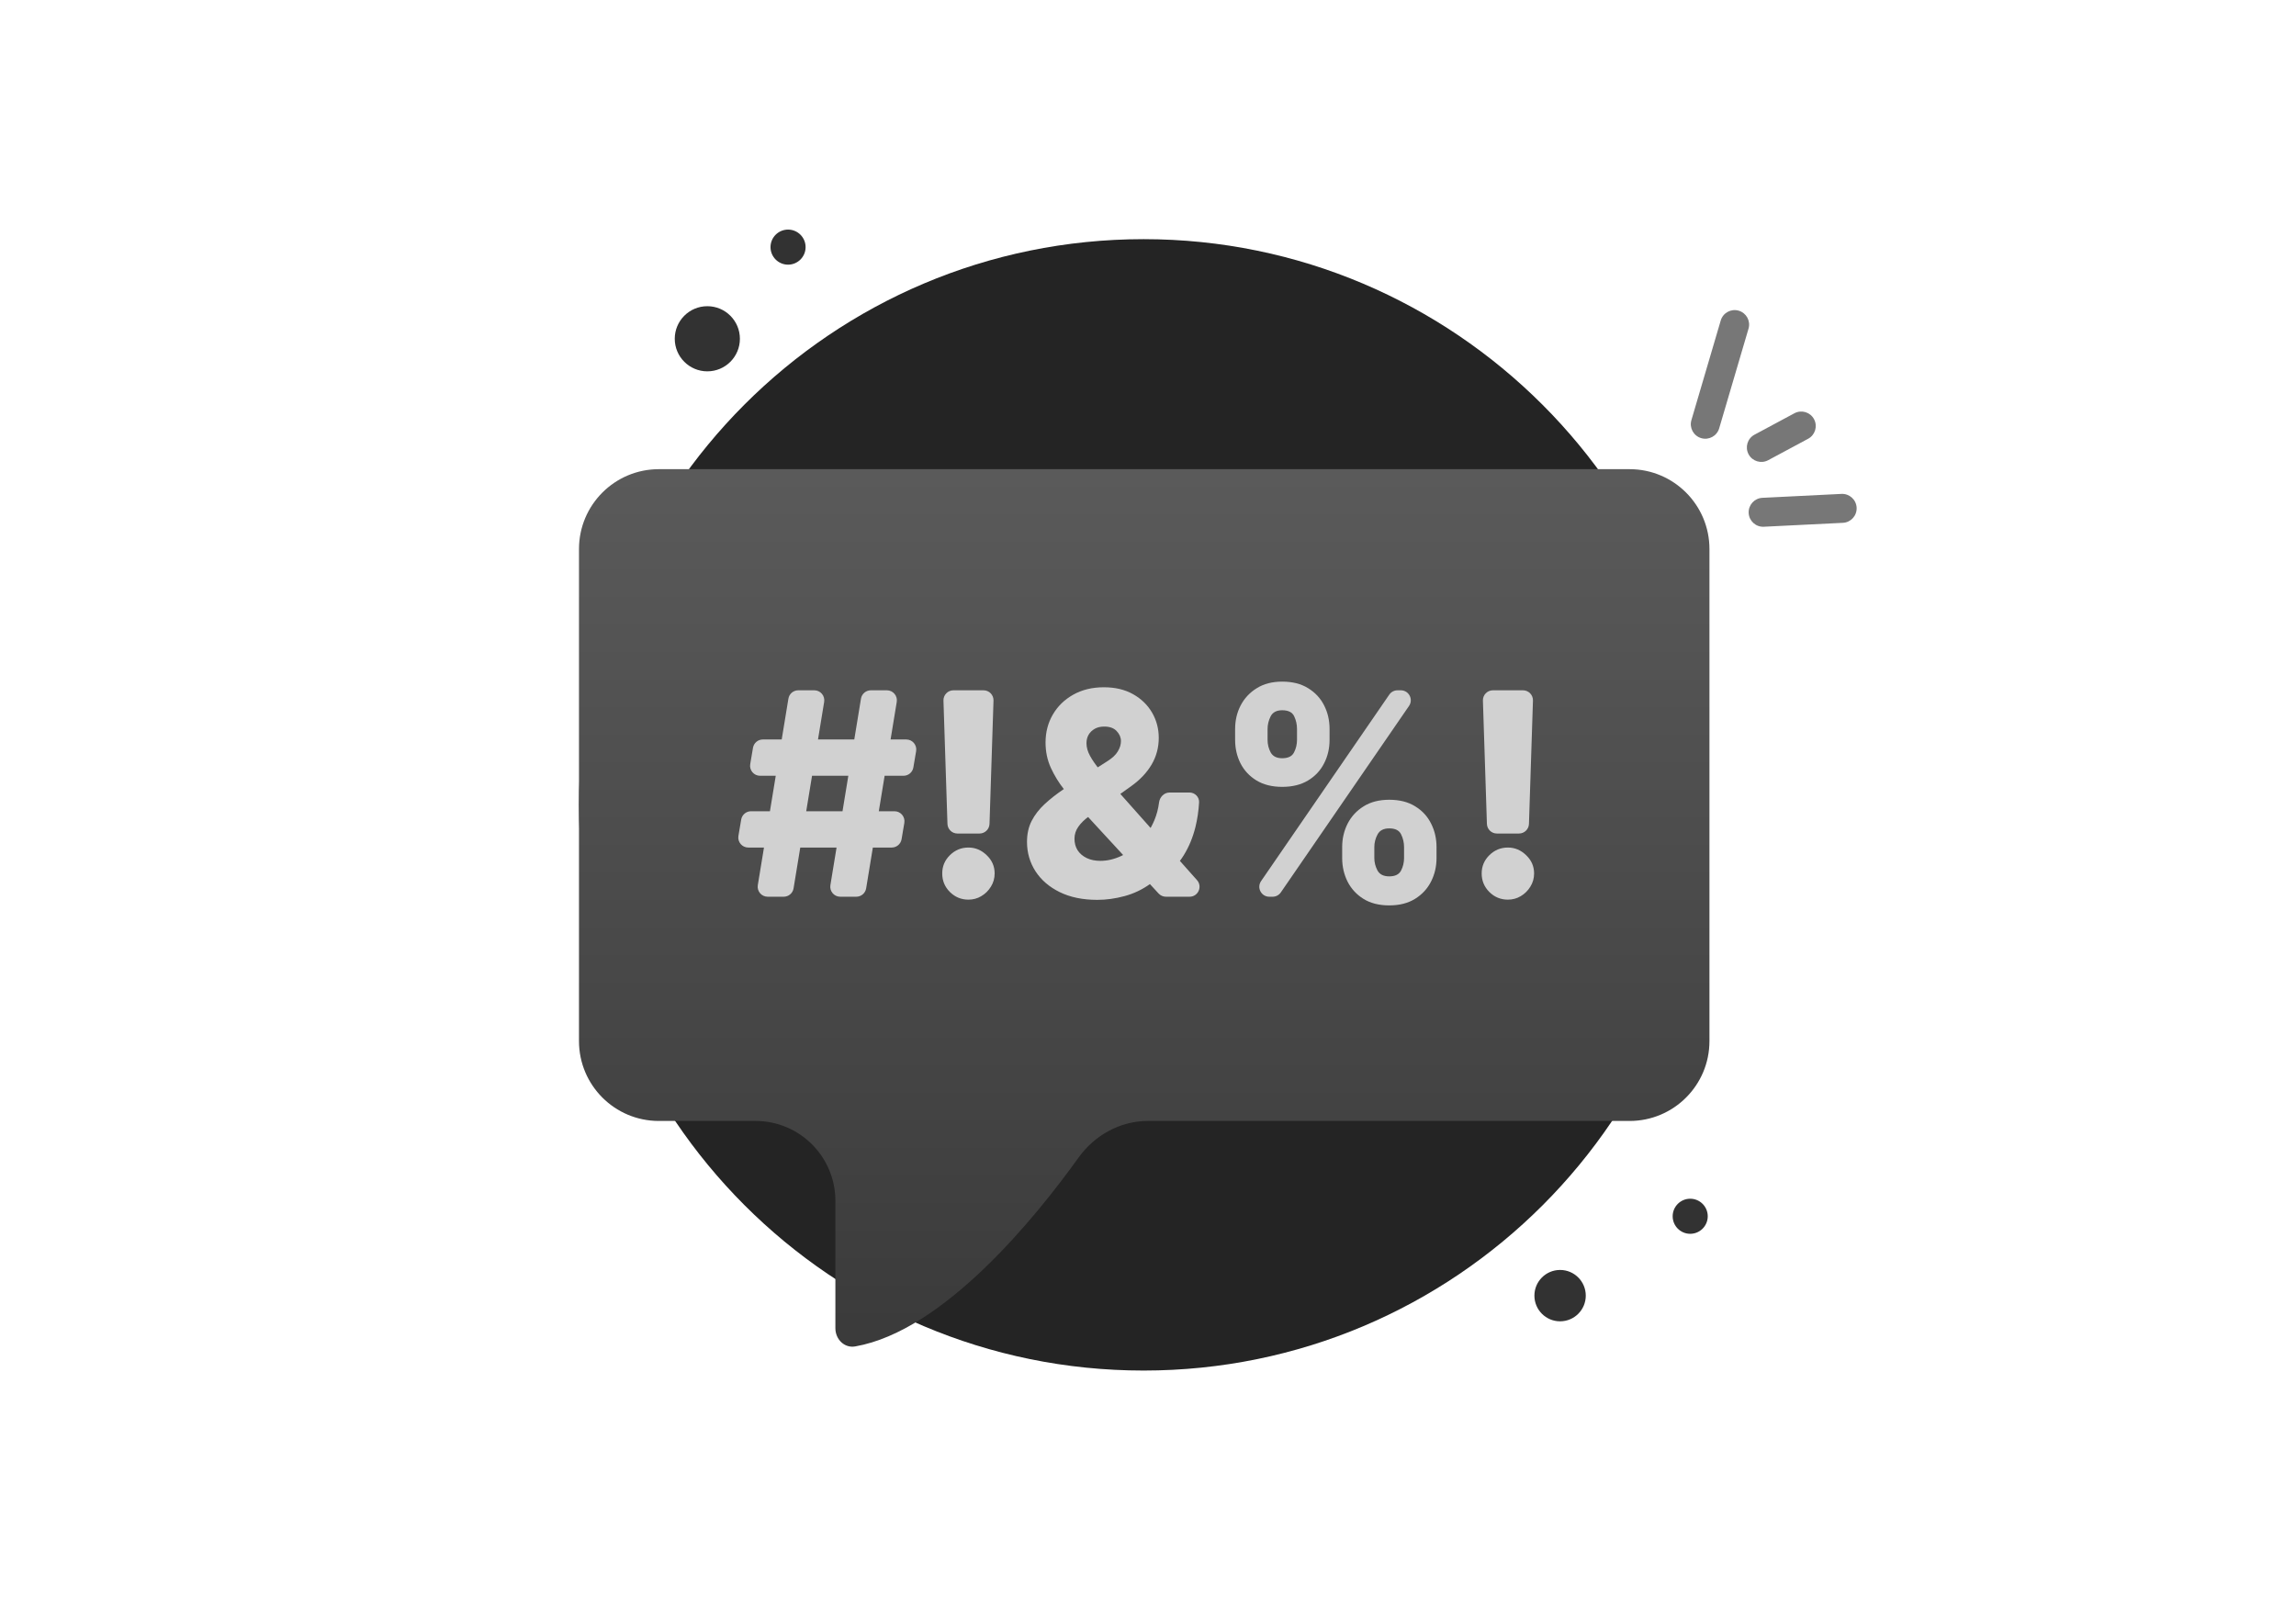 <svg width="230" height="160" viewBox="0 0 230 160" fill="none" xmlns="http://www.w3.org/2000/svg">
<path d="M114.56 137.302C145.796 137.302 171.12 111.979 171.12 80.631C171.12 49.283 145.684 23.959 114.56 23.959C83.324 23.959 58 49.283 58 80.631C58 111.979 83.324 137.302 114.56 137.302Z" fill="#242424"/>
<path d="M156.281 127.224C154.86 127.224 153.708 128.376 153.708 129.797C153.708 131.218 154.86 132.37 156.281 132.37C157.702 132.37 158.854 131.218 158.854 129.797C158.854 128.376 157.702 127.224 156.281 127.224Z" fill="#323232"/>
<path d="M169.315 120.089C168.345 120.089 167.558 120.876 167.558 121.846C167.558 122.816 168.345 123.603 169.315 123.603C170.286 123.603 171.072 122.816 171.072 121.846C171.072 120.876 170.286 120.089 169.315 120.089Z" fill="#323232"/>
<path d="M78.943 26.514C79.913 26.514 80.7 25.727 80.7 24.757C80.7 23.787 79.913 23 78.943 23C77.972 23 77.186 23.787 77.186 24.757C77.186 25.727 77.972 26.514 78.943 26.514Z" fill="#323232"/>
<path d="M70.856 37.201C72.658 37.201 74.119 35.74 74.119 33.938C74.119 32.136 72.658 30.675 70.856 30.675C69.054 30.675 67.593 32.136 67.593 33.938C67.593 35.74 69.054 37.201 70.856 37.201Z" fill="#323232"/>
<path d="M58 55.002C58 50.583 61.582 47.002 66 47.002H163.243C167.661 47.002 171.243 50.583 171.243 55.002V104.298C171.243 108.716 167.661 112.298 163.243 112.298H114.98C112.216 112.298 109.653 113.724 108.042 115.97C103.745 121.961 94.549 133.329 85.672 134.885C84.584 135.076 83.684 134.168 83.684 133.063V120.298C83.684 115.879 80.102 112.298 75.684 112.298H66C61.582 112.298 58 108.716 58 104.298V55.002Z" fill="url(#paint0_linear_5118_410)"/>
<path fill-rule="evenodd" clip-rule="evenodd" d="M185.987 50.857C186.026 51.657 185.41 52.338 184.61 52.377L176.692 52.769C175.892 52.809 175.211 52.192 175.171 51.392C175.132 50.592 175.748 49.911 176.548 49.872L184.466 49.48C185.266 49.44 185.947 50.057 185.987 50.857Z" fill="#777777"/>
<path fill-rule="evenodd" clip-rule="evenodd" d="M181.719 41.992C182.098 42.698 181.833 43.578 181.127 43.956L177.127 46.103C176.421 46.482 175.542 46.217 175.163 45.511C174.784 44.805 175.049 43.926 175.755 43.547L179.755 41.4C180.461 41.022 181.341 41.287 181.719 41.992Z" fill="#777777"/>
<path fill-rule="evenodd" clip-rule="evenodd" d="M170.417 43.892C169.649 43.666 169.209 42.86 169.435 42.091L172.374 32.106C172.601 31.337 173.407 30.898 174.175 31.124C174.944 31.35 175.384 32.157 175.157 32.925L172.218 42.91C171.992 43.679 171.186 44.119 170.417 43.892Z" fill="#777777"/>
<path d="M152.563 69.154C153.128 69.154 153.581 69.621 153.563 70.186L153.163 82.535C153.145 83.075 152.703 83.503 152.163 83.503H149.949C149.41 83.503 148.967 83.075 148.95 82.535L148.55 70.186C148.532 69.621 148.985 69.154 149.55 69.154H152.563ZM151.051 90.127C150.331 90.127 149.712 89.872 149.193 89.36C148.682 88.848 148.426 88.229 148.426 87.502C148.426 86.788 148.682 86.179 149.193 85.674C149.712 85.163 150.331 84.907 151.051 84.907C151.745 84.907 152.354 85.163 152.879 85.674C153.411 86.179 153.677 86.788 153.677 87.502C153.677 87.987 153.552 88.428 153.303 88.825C153.061 89.222 152.741 89.538 152.344 89.774C151.953 90.01 151.523 90.127 151.051 90.127Z" fill="#D1D1D1"/>
<path d="M134.451 85.957V84.866C134.451 84.018 134.632 83.234 134.996 82.514C135.366 81.793 135.901 81.214 136.602 80.777C137.302 80.339 138.157 80.12 139.167 80.12C140.197 80.12 141.062 80.339 141.762 80.777C142.469 81.208 143 81.783 143.357 82.504C143.721 83.217 143.903 84.005 143.903 84.866V85.957C143.903 86.805 143.721 87.59 143.357 88.31C142.994 89.03 142.458 89.609 141.752 90.047C141.045 90.484 140.183 90.703 139.167 90.703C138.143 90.703 137.282 90.484 136.581 90.047C135.881 89.609 135.349 89.03 134.986 88.31C134.629 87.59 134.451 86.805 134.451 85.957ZM137.672 84.866V85.957C137.672 86.388 137.776 86.802 137.985 87.199C138.2 87.596 138.594 87.795 139.167 87.795C139.752 87.795 140.146 87.603 140.348 87.219C140.55 86.829 140.651 86.408 140.651 85.957V84.866C140.651 84.415 140.553 83.991 140.358 83.594C140.17 83.19 139.772 82.988 139.167 82.988C138.601 82.988 138.211 83.19 137.995 83.594C137.78 83.991 137.672 84.415 137.672 84.866ZM123.727 74.122V73.031C123.727 72.17 123.912 71.382 124.282 70.668C124.659 69.948 125.198 69.373 125.898 68.942C126.598 68.504 127.446 68.285 128.442 68.285C129.472 68.285 130.337 68.504 131.038 68.942C131.744 69.373 132.28 69.948 132.643 70.668C133.007 71.382 133.188 72.17 133.188 73.031V74.122C133.188 74.984 133.003 75.771 132.633 76.485C132.27 77.199 131.734 77.767 131.027 78.192C130.321 78.616 129.459 78.828 128.442 78.828C127.426 78.828 126.564 78.612 125.857 78.181C125.157 77.751 124.625 77.178 124.262 76.465C123.905 75.751 123.727 74.97 123.727 74.122ZM126.978 73.031V74.122C126.978 74.573 127.082 74.994 127.291 75.384C127.507 75.768 127.89 75.96 128.442 75.96C129.035 75.96 129.429 75.768 129.624 75.384C129.826 74.994 129.927 74.573 129.927 74.122V73.031C129.927 72.58 129.833 72.156 129.644 71.759C129.456 71.355 129.055 71.153 128.442 71.153C127.877 71.153 127.49 71.359 127.281 71.769C127.079 72.18 126.978 72.601 126.978 73.031ZM127.152 89.835C126.347 89.835 125.872 88.932 126.328 88.268L139.171 69.587C139.358 69.316 139.666 69.154 139.995 69.154H140.325C141.13 69.154 141.605 70.057 141.149 70.72L128.306 89.401C128.12 89.673 127.811 89.835 127.482 89.835H127.152Z" fill="#D1D1D1"/>
<path d="M109.917 90.148C108.463 90.148 107.208 89.889 106.151 89.37C105.1 88.852 104.293 88.155 103.727 87.28C103.162 86.398 102.879 85.419 102.879 84.341C102.879 83.547 103.034 82.847 103.343 82.241C103.66 81.629 104.094 81.066 104.646 80.555C105.205 80.036 105.854 79.528 106.595 79.03L110.937 76.253C111.429 75.943 111.775 75.617 111.977 75.273C112.186 74.93 112.29 74.587 112.29 74.243C112.29 73.873 112.146 73.537 111.856 73.234C111.573 72.931 111.153 72.783 110.594 72.789C110.237 72.789 109.927 72.863 109.665 73.011C109.402 73.16 109.197 73.358 109.049 73.607C108.907 73.856 108.837 74.139 108.837 74.456C108.837 74.866 108.955 75.287 109.19 75.718C109.426 76.149 109.742 76.606 110.139 77.091C110.543 77.576 110.991 78.111 111.482 78.697L119.908 88.17C120.482 88.815 120.024 89.835 119.161 89.835H116.798C116.519 89.835 116.252 89.718 116.063 89.513L108.069 80.838C107.598 80.312 107.103 79.723 106.585 79.07C106.067 78.417 105.629 77.704 105.272 76.93C104.915 76.149 104.737 75.3 104.737 74.385C104.737 73.355 104.979 72.422 105.464 71.588C105.949 70.753 106.629 70.09 107.504 69.598C108.386 69.1 109.412 68.851 110.584 68.851C111.715 68.851 112.691 69.083 113.512 69.548C114.333 70.012 114.966 70.628 115.411 71.396C115.855 72.163 116.077 73.005 116.077 73.92C116.077 74.89 115.838 75.782 115.36 76.596C114.882 77.404 114.206 78.121 113.33 78.747L109.079 81.787C108.628 82.11 108.275 82.457 108.019 82.827C107.763 83.19 107.635 83.588 107.635 84.018C107.635 84.463 107.739 84.85 107.948 85.18C108.164 85.51 108.467 85.769 108.857 85.957C109.247 86.146 109.705 86.24 110.23 86.24C110.93 86.24 111.631 86.075 112.331 85.745C113.031 85.409 113.67 84.937 114.249 84.331C114.828 83.719 115.293 82.995 115.643 82.16C115.874 81.606 116.028 81.016 116.107 80.391C116.176 79.843 116.616 79.394 117.168 79.394H119.147C119.699 79.394 120.15 79.842 120.117 80.393C120.065 81.257 119.943 82.075 119.753 82.847C119.49 83.904 119.096 84.853 118.571 85.695C118.053 86.529 117.41 87.223 116.643 87.775C116.4 87.909 116.165 88.037 115.936 88.159C115.707 88.28 115.471 88.408 115.229 88.542C114.434 89.115 113.573 89.525 112.644 89.774C111.721 90.023 110.813 90.148 109.917 90.148Z" fill="#D1D1D1"/>
<path d="M98.524 69.154C99.089 69.154 99.542 69.621 99.523 70.186L99.124 82.535C99.106 83.075 98.664 83.503 98.124 83.503H95.91C95.371 83.503 94.928 83.075 94.911 82.535L94.511 70.186C94.493 69.621 94.945 69.154 95.51 69.154H98.524ZM97.012 90.127C96.292 90.127 95.672 89.871 95.154 89.36C94.642 88.848 94.387 88.229 94.387 87.502C94.387 86.788 94.642 86.179 95.154 85.674C95.672 85.162 96.292 84.907 97.012 84.907C97.706 84.907 98.315 85.162 98.84 85.674C99.372 86.179 99.638 86.788 99.638 87.502C99.638 87.987 99.513 88.427 99.264 88.825C99.022 89.222 98.702 89.538 98.305 89.774C97.914 90.01 97.484 90.127 97.012 90.127Z" fill="#D1D1D1"/>
<path d="M84.17 89.834C83.553 89.834 83.084 89.281 83.184 88.672L86.248 69.992C86.328 69.508 86.745 69.154 87.235 69.154H88.844C89.461 69.154 89.93 69.707 89.831 70.316L86.766 88.996C86.686 89.48 86.269 89.834 85.779 89.834H84.17ZM74.957 84.907C74.338 84.907 73.868 84.35 73.971 83.74L74.248 82.104C74.33 81.623 74.746 81.271 75.234 81.271H89.605C90.224 81.271 90.694 81.828 90.591 82.438L90.314 84.074C90.232 84.555 89.816 84.907 89.328 84.907H74.957ZM76.9 89.834C76.283 89.834 75.813 89.281 75.913 88.672L78.978 69.992C79.057 69.508 79.475 69.154 79.965 69.154H81.573C82.19 69.154 82.66 69.707 82.56 70.316L79.495 88.996C79.416 89.48 78.998 89.834 78.508 89.834H76.9ZM76.139 77.717C75.52 77.717 75.049 77.16 75.153 76.55L75.43 74.914C75.511 74.433 75.928 74.081 76.416 74.081H90.787C91.406 74.081 91.876 74.638 91.772 75.249L91.495 76.884C91.414 77.365 90.997 77.717 90.509 77.717H76.139Z" fill="#D1D1D1"/>
<defs>
<linearGradient id="paint0_linear_5118_410" x1="114.585" y1="41.895" x2="114.585" y2="136.045" gradientUnits="userSpaceOnUse">
<stop stop-color="#5C5C5C"/>
<stop offset="0.996" stop-color="#3A3A3A"/>
</linearGradient>
</defs>
</svg>
